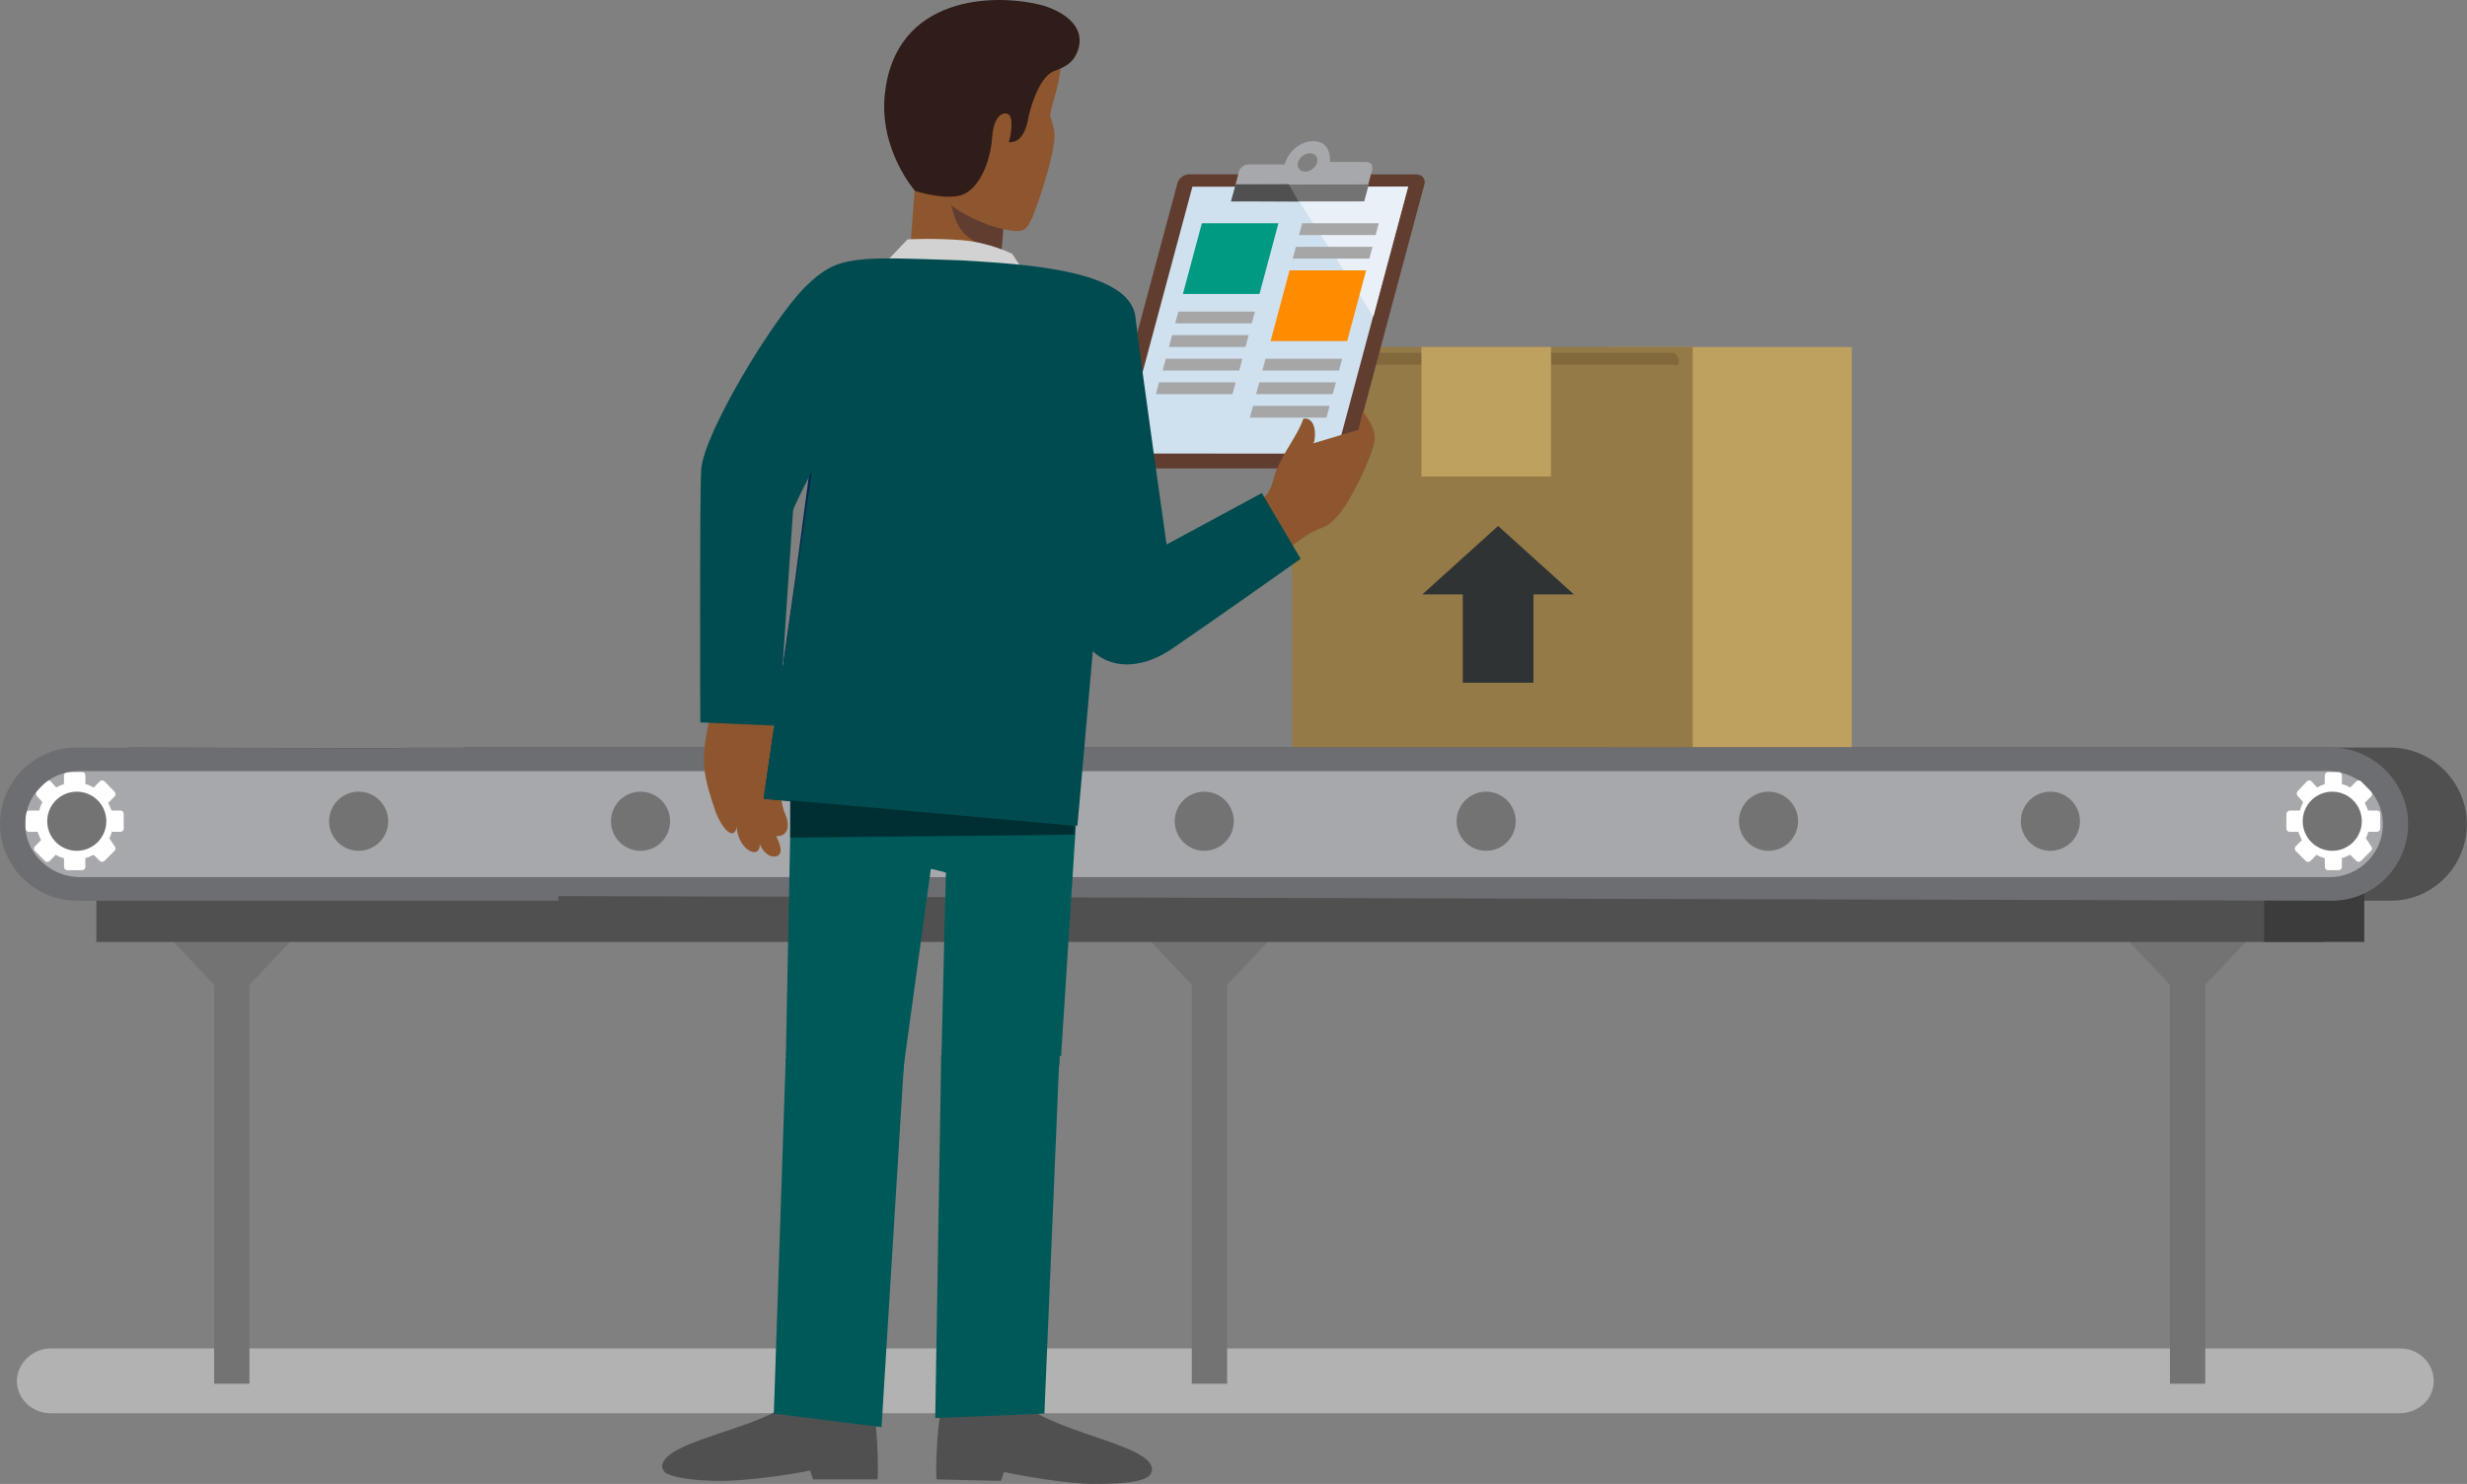 <svg width="512" height="308" viewBox="0 0 512 308" version="1.1" xmlns="http://www.w3.org/2000/svg" xmlns:xlink="http://www.w3.org/1999/xlink">
<rect x="0" y="0" width="512" height="308" fill="#808080" stroke="none"/>
<title>swimlane-trusted-secure</title>
<desc>Created using Figma</desc>
<g id="Canvas" transform="translate(-22823 -2405)">
<g id="swimlane-trusted-secure">
<g id="Group">
<g id="Vector">
<use xlink:href="#path0_fill" transform="translate(23157.2 2477.02)" fill="#BEA15F"/>
</g>
<g id="Vector">
<use xlink:href="#path1_fill" transform="matrix(-1 -4.52014e-11 4.51869e-11 -1 23174.3 2560.16)" fill="#937A47"/>
</g>
<g id="Vector">
<use xlink:href="#path2_fill" transform="translate(23094.2 2478.24)" fill="#82693C"/>
</g>
<g id="Vector">
<use xlink:href="#path3_fill" transform="matrix(-1 -3.51452e-11 3.51339e-11 -1 23144.9 2503.91)" fill="#BEA15F"/>
</g>
<g id="Vector">
<use xlink:href="#path4_fill" transform="translate(23118.2 2514.17)" fill="#303333"/>
</g>
</g>
<g id="Group">
<g id="Vector">
<use xlink:href="#path5_fill" transform="translate(23051.9 2441.18)" fill="#613D30"/>
</g>
<g id="Vector">
<use xlink:href="#path6_fill" transform="translate(23055.6 2443.75)" fill="#CFE0EE"/>
</g>
<g id="Vector">
<use xlink:href="#path7_fill" transform="translate(23090.7 2443.75)" fill="#E9F0F7"/>
</g>
<g id="Vector">
<use xlink:href="#path8_fill" transform="translate(23079.3 2434.3)" fill="#A7A8AB"/>
</g>
<g id="Vector">
<use xlink:href="#path9_fill" transform="translate(23078.5 2443.27)" fill="#737374"/>
</g>
<g id="Vector">
<use xlink:href="#path10_fill" transform="translate(23078.5 2443.23)" fill="#515050"/>
</g>
<g id="Vector">
<use xlink:href="#path11_fill" transform="translate(23086.7 2461.12)" fill="#FF8C00"/>
</g>
<g id="Vector">
<use xlink:href="#path12_fill" transform="translate(23068.5 2451.34)" fill="#009A83"/>
</g>
<g id="Group">
<g id="Vector">
<use xlink:href="#path13_fill" transform="translate(23066.9 2469.68)" fill="#A6A6A6"/>
</g>
</g>
<g id="Group">
<g id="Vector">
<use xlink:href="#path14_fill" transform="translate(23065.6 2474.57)" fill="#A6A6A6"/>
</g>
</g>
<g id="Group">
<g id="Vector">
<use xlink:href="#path15_fill" transform="translate(23064.3 2479.46)" fill="#A6A6A6"/>
</g>
</g>
<g id="Group">
<g id="Vector">
<use xlink:href="#path16_fill" transform="translate(23062.9 2484.35)" fill="#A6A6A6"/>
</g>
</g>
<g id="Group">
<g id="Vector">
<use xlink:href="#path15_fill" transform="translate(23085 2479.46)" fill="#A6A6A6"/>
</g>
</g>
<g id="Group">
<g id="Vector">
<use xlink:href="#path16_fill" transform="translate(23083.7 2484.35)" fill="#A6A6A6"/>
</g>
</g>
<g id="Group">
<g id="Vector">
<use xlink:href="#path17_fill" transform="translate(23082.4 2489.24)" fill="#A6A6A6"/>
</g>
</g>
<g id="Group">
<g id="Vector">
<use xlink:href="#path18_fill" transform="translate(23092.6 2451.34)" fill="#A6A6A6"/>
</g>
</g>
<g id="Group">
<g id="Vector">
<use xlink:href="#path19_fill" transform="translate(23091.3 2456.23)" fill="#A6A6A6"/>
</g>
</g>
</g>
<g id="Vector">
<use xlink:href="#path20_fill" transform="translate(22826.5 2684.88)" fill="#B2B2B2"/>
</g>
<g id="Vector">
<use xlink:href="#path21_fill" transform="translate(22835.2 2560.16)" fill="#515050"/>
</g>
<g id="Group">
<g id="Vector">
<use xlink:href="#path22_fill" transform="translate(22856.7 2598.06)" fill="#737373"/>
</g>
<g id="Vector">
<use xlink:href="#path23_fill" transform="translate(23059.6 2598.06)" fill="#737373"/>
</g>
<g id="Vector">
<use xlink:href="#path24_fill" transform="translate(23262.6 2598.06)" fill="#737373"/>
</g>
</g>
<g id="Vector">
<use xlink:href="#path25_fill" transform="translate(22843 2588.28)" fill="#515050"/>
</g>
<g id="Vector">
<use xlink:href="#path26_fill" transform="translate(23292.9 2588.28)" fill="#3C3C3C"/>
</g>
<g id="Group">
<g id="Vector">
<use xlink:href="#path27_fill" transform="translate(22825.3 2562.61)" fill="#A7A8AB"/>
</g>
</g>
<g id="Group">
<g id="Vector">
<use xlink:href="#path28_fill" transform="translate(22828.3 2565.24)" fill="#FFFFFF"/>
</g>
<g id="Vector">
<use xlink:href="#path29_fill" transform="translate(22835.3 2571.6)" fill="#75BEFF"/>
</g>
</g>
<g id="Vector">
<use xlink:href="#path30_fill" transform="translate(22823 2560.16)" fill="#6D6E71"/>
</g>
<g id="Group">
<g id="Vector">
<use xlink:href="#path31_fill" transform="translate(23297.5 2565.24)" fill="#FFFFFF"/>
</g>
<g id="Vector">
<use xlink:href="#path32_fill" transform="translate(23303.7 2571.6)" fill="#75BEFF"/>
</g>
</g>
<g id="Group">
<g id="Vector">
<use xlink:href="#path33_fill" transform="translate(22832.8 2569.32)" fill="#737374"/>
</g>
<g id="Vector">
<use xlink:href="#path34_fill" transform="translate(22891.3 2569.32)" fill="#737374"/>
</g>
<g id="Vector">
<use xlink:href="#path35_fill" transform="translate(22949.8 2569.32)" fill="#737374"/>
</g>
<g id="Vector">
<use xlink:href="#path36_fill" transform="translate(23008.3 2569.32)" fill="#737374"/>
</g>
<g id="Vector">
<use xlink:href="#path37_fill" transform="translate(23066.8 2569.32)" fill="#737374"/>
</g>
<g id="Vector">
<use xlink:href="#path38_fill" transform="translate(23125.3 2569.32)" fill="#737374"/>
</g>
<g id="Vector">
<use xlink:href="#path39_fill" transform="translate(23183.9 2569.32)" fill="#737374"/>
</g>
<g id="Vector">
<use xlink:href="#path40_fill" transform="translate(23242.4 2569.32)" fill="#737374"/>
</g>
<g id="Vector">
<use xlink:href="#path41_fill" transform="translate(23300.9 2569.32)" fill="#737374"/>
</g>
</g>
<g id="Vector">
<use xlink:href="#path42_fill" transform="translate(23080.7 2490.47)" fill="#8E562E"/>
</g>
<g id="Vector">
<use xlink:href="#path43_fill" transform="translate(23011.7 2442.78)" fill="#8E562E"/>
</g>
<g id="Vector">
<use xlink:href="#path44_fill" transform="translate(23019 2442.54)" fill="#613D30"/>
</g>
<g id="Vector">
<use xlink:href="#path45_fill" transform="translate(23006.2 2454.59)" fill="#D2D2D2"/>
</g>
<g id="Vector">
<use xlink:href="#path46_fill" transform="translate(22969.1 2535.84)" fill="#8E562E"/>
</g>
<g id="Vector">
<use xlink:href="#path47_fill" transform="translate(22971.9 2542.29)" fill="#F3F3F3"/>
</g>
<g id="Vector">
<use xlink:href="#path48_fill" transform="translate(22991.4 2562.41)" fill="#CE9C5F"/>
</g>
<g id="Vector">
<use xlink:href="#path49_fill" transform="translate(23019.9 2545.94)" fill="#2139B5"/>
</g>
<g id="Vector">
<use xlink:href="#path50_fill" transform="translate(23018.4 2560.23)" fill="#005959"/>
</g>
<g id="Vector">
<use xlink:href="#path51_fill" transform="translate(22992 2547.81)" fill="#005959"/>
</g>
<g id="Vector">
<use xlink:href="#path52_fill" transform="translate(22981.5 2459.64)" fill="#002050"/>
</g>
<g id="Vector">
<use xlink:href="#path53_fill" transform="translate(22987.3 2547.15)" fill="#002050"/>
</g>
<g id="Vector">
<use xlink:href="#path54_fill" transform="translate(22986.1 2560.85)" fill="#005959"/>
</g>
<g id="Vector">
<use xlink:href="#path55_fill" transform="translate(22988.9 2685.38)" fill="#001129"/>
</g>
<g id="Vector">
<use xlink:href="#path56_fill" transform="translate(22960.4 2694.99)" fill="#505050"/>
</g>
<g id="Vector">
<use xlink:href="#path57_fill" transform="translate(22986.1 2612.7)" fill="#005959"/>
</g>
<g id="Vector">
<use xlink:href="#path58_fill" transform="translate(22983.6 2624.5)" fill="#005959"/>
</g>
<g id="Vector">
<use xlink:href="#path59_fill" transform="translate(23018.7 2684.45)" fill="#001129"/>
</g>
<g id="Vector">
<use xlink:href="#path60_fill" transform="translate(23017.3 2695.3)" fill="#505050"/>
</g>
<g id="Vector">
<use xlink:href="#path61_fill" transform="translate(23018.4 2611.77)" fill="#005959"/>
</g>
<g id="Vector">
<use xlink:href="#path62_fill" transform="translate(23017.1 2623.88)" fill="#005959"/>
</g>
<g id="Vector">
<use xlink:href="#path63_fill" transform="translate(23076.5 2510.22)" fill="#F3F3F3"/>
</g>
<g id="Vector">
<use xlink:href="#path64_fill" transform="translate(23015.1 2416.14)" fill="#8E562E"/>
</g>
<g id="Vector">
<use xlink:href="#path65_fill" transform="translate(23006.5 2405)" fill="#301D19"/>
</g>
<g id="Vector">
<use xlink:href="#path66_fill" transform="translate(22968.3 2458.64)" fill="#004B50"/>
</g>
<g id="Vector">
<use xlink:href="#path67_fill" transform="translate(22987 2571.11)" fill="#002F33"/>
</g>
<g id="Vector">
<use xlink:href="#path68_fill" transform="translate(23087.8 2491.87)" fill="#8E562E"/>
</g>
</g>
</g>
<defs>
<path id="path0_fill" d="M 50.123 0L 9.55096e-06 0L 9.55096e-06 83.145L 50.123 83.145L 50.123 0Z"/>
<path id="path1_fill" d="M 83.132 0L -9.10326e-06 0L -9.10326e-06 83.145L 83.132 83.145L 83.132 0Z"/>
<path id="path2_fill" d="M 76.243 2.445L 1.005 2.445C 0.45 2.976 -2.68621e-06 2.414 -2.68621e-06 1.717C -2.68621e-06 1.02 0.45 0.457 1.005 -1.45526e-06L 76.243 -1.45526e-06C 76.798 0.457 77.248 1.021 77.248 1.717C 77.248 2.412 76.798 2.976 76.243 2.445Z"/>
<path id="path3_fill" d="M 26.895 0L -9.10326e-06 0L -9.10326e-06 26.9L 26.895 26.9L 26.895 0Z"/>
<path id="path4_fill" d="M 15.717 4.47773e-06L 6.11858e-06 14.199L 8.382 14.199L 8.382 32.54L 23.052 32.54L 23.052 14.199L 31.436 14.199L 15.717 4.47773e-06Z"/>
<path id="path5_fill" d="M 48.985 61.059L 1.512 61.037C 0.443 61.037 -0.206 60.231 0.059 59.239L 15.48 1.796C 15.747 0.805 16.829 -1.15675e-06 17.897 -1.15675e-06L 64.975 0.022C 66.407 0.022 66.991 1.064 66.726 2.052L 51.397 59.27C 51.132 60.258 50.052 61.059 48.985 61.059Z"/>
<path id="path6_fill" d="M 44.742 55.415L -2.83544e-06 55.382L 14.872 6.53003e-07L 59.588 6.53003e-07L 44.742 55.415Z"/>
<path id="path7_fill" d="M 17.332 26.979L 24.559 6.53003e-07L 7.01399e-06 0.032C 4.435 7.114 11.438 17.579 17.332 26.979Z"/>
<path id="path8_fill" d="M 27.295 4.32L 19.702 4.32C 19.702 4.32 20.223 0.023 16.246 8.11665e-05C 13.701 -0.015 11.101 1.975 10.333 4.833L 2.775 4.833C 1.599 4.833 0.914 5.972 0.914 5.972L -6.86475e-06 9.515L 27.529 9.483L 28.496 5.889C 28.663 4.992 28.19 4.32 27.295 4.32ZM 14.549 6.32C 13.45 6.32 12.789 5.467 13.071 4.415C 13.354 3.364 14.473 2.512 15.572 2.513C 16.672 2.513 17.333 3.366 17.05 4.418C 16.768 5.468 15.648 6.32 14.549 6.32Z"/>
<path id="path9_fill" d="M 0.973 0.064L 8.80479e-06 3.559L 27.634 3.528L 28.579 1.08212e-06L 0.973 0.064Z"/>
<path id="path10_fill" d="M 11.959 5.59717e-07L 0.971 0.033L -2.08927e-06 3.528L 14.002 3.592L 11.959 5.59717e-07Z"/>
<path id="path11_fill" d="M 15.893 14.673L -2.98468e-06 14.673L 3.93 -1.45526e-06L 19.823 -1.45526e-06L 15.893 14.673Z"/>
<path id="path12_fill" d="M 15.893 14.673L 3.58161e-06 14.673L 3.932 -1.45526e-06L 19.824 -1.45526e-06L 15.893 14.673Z"/>
<path id="path13_fill" d="M 15.893 2.445L 8.05862e-06 2.445L 0.655 -1.45526e-06L 16.548 -1.45526e-06L 15.893 2.445Z"/>
<path id="path14_fill" d="M 15.893 2.445L 9.10326e-06 2.445L 0.654 -1.45526e-06L 16.547 -1.45526e-06L 15.893 2.445Z"/>
<path id="path15_fill" d="M 15.893 2.445L 1.49234e-06 2.445L 0.655 -1.45526e-06L 16.548 -1.45526e-06L 15.893 2.445Z"/>
<path id="path16_fill" d="M 15.893 2.445L -6.11859e-06 2.445L 0.655 3.20904e-06L 16.548 3.20904e-06L 15.893 2.445Z"/>
<path id="path17_fill" d="M 15.893 2.445L 4.92471e-06 2.445L 0.655 3.20904e-06L 16.548 3.20904e-06L 15.893 2.445Z"/>
<path id="path18_fill" d="M 15.893 2.445L -5.37242e-06 2.445L 0.655 -1.45526e-06L 16.548 -1.45526e-06L 15.893 2.445Z"/>
<path id="path19_fill" d="M 15.893 2.445L 5.67088e-06 2.445L 0.655 -1.45526e-06L 16.548 -1.45526e-06L 15.893 2.445Z"/>
<path id="path20_fill" d="M 501.09 9.265C 500.001 11.877 497.294 13.45 494.463 13.45L 6.981 13.45C 3.247 13.45 6.52897e-08 10.54 6.52897e-08 6.735C 6.52897e-08 3.153 3.247 -6.11957e-06 6.981 -6.11957e-06C 111.992 -6.11957e-06 494.641 -6.11957e-06 494.641 -6.11957e-06C 499.502 -6.11957e-06 502.957 4.787 501.09 9.265Z"/>
<path id="path21_fill" d="M 483.838 3.20904e-06L 83.946 3.20904e-06L 83.946 0.177L 15.779 3.20904e-06C 7.064 3.20904e-06 4.94337e-07 7.179 4.94337e-07 15.895C 4.94337e-07 24.612 7.221 31.791 15.936 31.791L 115.903 31.791L 115.903 30.832L 483.996 31.791C 492.711 31.791 499.775 24.612 499.775 15.895C 499.775 7.179 492.552 3.20904e-06 483.838 3.20904e-06Z"/>
<path id="path22_fill" d="M -5.78281e-07 -6.11957e-06L 10.742 11.338L 10.742 94.149L 18.077 94.149L 18.077 11.348L 28.831 -6.11957e-06L -5.78281e-07 -6.11957e-06Z"/>
<path id="path23_fill" d="M 28.831 -6.11957e-06L 6.41705e-06 -6.11957e-06L 10.742 11.338L 10.742 94.149L 18.077 94.149L 18.077 11.348L 28.831 -6.11957e-06Z"/>
<path id="path24_fill" d="M 18.078 94.149L 18.078 11.348L 28.831 -6.11957e-06L -1.22372e-05 -6.11957e-06L 10.742 11.338L 10.742 94.149L 18.078 94.149Z"/>
<path id="path25_fill" d="M 462.114 -6.11957e-06L 0 -6.11957e-06L 0 12.227L 462.114 12.227L 462.114 -6.11957e-06Z"/>
<path id="path26_fill" d="M 20.783 -6.11957e-06L 9.55096e-06 -6.11957e-06L 9.55096e-06 12.227L 20.783 12.227L 20.783 -6.11957e-06Z"/>
<path id="path27_fill" d="M 482.402 25.677L 13.25 25.677C 6.314 25.677 0.322 20.35 0.013 13.419C -0.315 6.065 5.615 -6.11957e-06 12.975 -6.11957e-06L 482.127 -6.11957e-06C 489.064 -6.11957e-06 495.055 5.327 495.365 12.258C 495.692 19.612 489.763 25.677 482.402 25.677Z"/>
<path id="path28_fill" d="M 20.382 11.744L 20.37 8.67C 20.37 8.489 20.298 8.315 20.172 8.187C 20.046 8.059 19.873 7.988 19.697 7.989L 17.854 7.998C 17.835 7.934 17.771 7.784 17.683 7.594C 17.541 7.183 17.37 6.786 17.166 6.405L 18.481 5.082C 18.607 4.954 18.679 4.781 18.68 4.6C 18.681 4.418 18.613 4.243 18.488 4.113L 16.403 1.949C 16.136 1.671 15.694 1.669 15.422 1.942L 14.14 3.232C 13.586 2.892 13.042 2.656 12.414 2.485L 12.425 0.697C 12.427 0.326 12.154 0.021 11.812 0.021L 8.677 1.56737e-05C 8.299 -0.002 7.989 0.302 7.987 0.681L 7.973 2.516C 7.421 2.681 6.889 2.915 6.384 3.217L 5.259 1.973C 4.99 1.675 4.523 1.671 4.25 1.966L 2.347 4.004C 2.23 4.129 2.164 4.3 2.163 4.479C 2.161 4.657 2.225 4.829 2.34 4.956L 3.521 6.259C 3.52 6.263 3.517 6.265 3.516 6.269C 3.51 6.262 3.503 6.254 3.496 6.247L 3.494 6.262C 3.346 6.54 3.22 6.82 3.111 7.106L 3.111 7.108C 3.005 7.39 2.916 7.682 2.842 7.99C 2.842 7.99 1.819 7.99 0.91 7.99C 1.59581e-05 7.99 0.02 8.775 0.02 8.775L 1.60071e-05 11.715C -0.001 11.892 0.067 12.062 0.191 12.189C 0.201 12.199 0.212 12.205 0.221 12.215C 0.342 12.341 0.511 12.42 0.698 12.418L 2.488 12.411C 2.55 12.636 3.048 13.787 3.235 14.122L 1.946 15.43C 1.823 15.556 1.753 15.725 1.754 15.903C 1.754 16.08 1.825 16.25 1.95 16.375L 4.04 18.463C 4.309 18.732 4.747 18.731 5.014 18.459L 6.269 17.187C 6.822 17.513 7.363 17.736 7.988 17.896L 7.997 19.724C 7.998 20.09 8.297 20.386 8.664 20.384L 11.755 20.37C 12.121 20.368 12.417 20.071 12.416 19.704L 12.41 17.879C 13.006 17.71 13.58 17.471 14.123 17.167L 15.428 18.452C 15.691 18.711 16.114 18.709 16.376 18.448L 18.486 16.34C 18.61 16.216 18.68 16.046 18.68 15.871C 18.68 15.695 18.608 15.527 18.482 15.403L 17.383 13.735C 17.428 13.658 17.486 13.578 17.602 13.297C 17.718 13.016 17.816 12.724 17.896 12.414L 19.717 12.408C 19.894 12.408 20.064 12.337 20.189 12.213C 20.314 12.089 20.383 11.919 20.382 11.744Z"/>
<path id="path29_fill" d="M 3.471 6.943C 5.388 6.943 6.941 5.388 6.941 3.471C 6.941 1.554 5.388 -5.37328e-06 3.471 -5.37328e-06C 1.554 -5.37328e-06 0 1.554 0 3.471C 0 5.388 1.554 6.943 3.471 6.943Z"/>
<path id="path30_fill" d="M 483.838 3.20904e-06L 83.946 3.20904e-06L 83.946 0.177L 15.779 3.20904e-06C 7.064 3.20904e-06 5.80652e-11 7.179 5.80652e-11 15.895C 5.80652e-11 24.612 7.221 31.791 15.936 31.791L 115.903 31.791L 115.903 30.832L 483.996 31.791C 492.711 31.791 499.775 24.612 499.775 15.895C 499.775 7.179 492.552 3.20904e-06 483.838 3.20904e-06ZM 491.51 23.451C 489.383 25.675 486.507 26.9 483.41 26.9L 115.901 26.9L 83.945 26.9L 16.635 26.9C 10.605 26.9 5.49 22.186 5.232 16.394C 5.098 13.384 6.174 10.523 8.262 8.34C 10.389 6.116 13.266 4.891 16.362 4.891L 83.945 4.891L 115.901 4.891L 483.137 4.891C 489.167 4.891 494.282 9.604 494.54 15.396C 494.674 18.407 493.599 21.267 491.51 23.451Z"/>
<path id="path31_fill" d="M 19.497 11.744L 19.485 8.67C 19.485 8.489 19.413 8.315 19.287 8.187C 19.161 8.059 18.988 7.988 18.812 7.989L 16.969 7.998C 16.95 7.934 16.886 7.784 16.797 7.594C 16.656 7.183 16.485 6.786 16.28 6.405L 17.596 5.082C 17.722 4.954 17.794 4.781 17.795 4.6C 17.796 4.418 17.728 4.243 17.603 4.113L 15.518 1.949C 15.251 1.671 14.808 1.669 14.537 1.942L 13.255 3.232C 12.701 2.892 12.157 2.656 11.528 2.485L 11.539 0.697C 11.542 0.326 11.269 0.021 10.927 0.021L 8.677 1.56737e-05C 8.299 -0.002 7.989 0.302 7.987 0.681L 7.973 2.516C 7.421 2.681 6.889 2.915 6.384 3.217L 5.259 1.973C 4.99 1.675 4.523 1.671 4.249 1.966L 2.347 4.004C 2.23 4.129 2.164 4.3 2.163 4.479C 2.161 4.657 2.225 4.829 2.34 4.956L 3.521 6.259C 3.52 6.263 3.517 6.265 3.516 6.269C 3.51 6.262 3.503 6.254 3.496 6.247L 3.494 6.262C 3.346 6.54 3.22 6.82 3.111 7.106L 3.111 7.108C 3.005 7.39 2.916 7.682 2.842 7.99C 2.842 7.99 1.819 7.99 0.91 7.99C 8.8899e-06 7.99 0.02 8.775 0.02 8.775L 2.35574e-05 11.715C -0.001 11.892 0.067 12.062 0.191 12.189C 0.201 12.199 0.212 12.205 0.221 12.215C 0.342 12.341 0.511 12.42 0.698 12.418L 2.488 12.411C 2.55 12.636 3.048 13.787 3.235 14.122L 1.946 15.43C 1.823 15.556 1.753 15.725 1.754 15.903C 1.754 16.08 1.825 16.25 1.95 16.375L 4.04 18.463C 4.309 18.732 4.747 18.731 5.014 18.459L 6.269 17.187C 6.822 17.513 7.363 17.736 7.988 17.896L 7.997 19.724C 7.998 20.09 8.297 20.386 8.664 20.384L 10.868 20.37C 11.235 20.368 11.531 20.071 11.528 19.704L 11.522 17.879C 12.119 17.71 12.692 17.471 13.235 17.167L 14.541 18.452C 14.803 18.711 15.227 18.709 15.488 18.448L 17.598 16.34C 17.723 16.216 17.793 16.046 17.793 15.871C 17.793 15.695 17.721 15.527 17.595 15.403L 16.495 13.735C 16.541 13.658 16.598 13.578 16.714 13.297C 16.831 13.016 16.928 12.724 17.009 12.414L 18.829 12.408C 19.007 12.408 19.177 12.337 19.301 12.213C 19.428 12.089 19.498 11.919 19.497 11.744Z"/>
<path id="path32_fill" d="M 3.471 6.943C 5.388 6.943 6.941 5.388 6.941 3.471C 6.941 1.554 5.388 -5.37328e-06 3.471 -5.37328e-06C 1.554 -5.37328e-06 5.37242e-06 1.554 5.37242e-06 3.471C 5.37242e-06 5.388 1.554 6.943 3.471 6.943Z"/>
<path id="path33_fill" d="M 6.135 12.271C 9.523 12.271 12.269 9.524 12.269 6.136C 12.269 2.747 9.523 9.25398e-06 6.135 9.25398e-06C 2.747 9.25398e-06 0 2.747 0 6.136C 0 9.524 2.747 12.271 6.135 12.271Z"/>
<path id="path34_fill" d="M 6.135 12.271C 9.523 12.271 12.269 9.524 12.269 6.136C 12.269 2.747 9.523 9.25398e-06 6.135 9.25398e-06C 2.747 9.25398e-06 -2.01466e-06 2.747 -2.01466e-06 6.136C -2.01466e-06 9.524 2.747 12.271 6.135 12.271Z"/>
<path id="path35_fill" d="M 6.135 12.271C 9.523 12.271 12.269 9.524 12.269 6.136C 12.269 2.747 9.523 9.25398e-06 6.135 9.25398e-06C 2.747 9.25398e-06 0 2.747 0 6.136C 0 9.524 2.747 12.271 6.135 12.271Z"/>
<path id="path36_fill" d="M 6.135 12.271C 9.523 12.271 12.269 9.524 12.269 6.136C 12.269 2.747 9.523 9.25398e-06 6.135 9.25398e-06C 2.747 9.25398e-06 -8.50633e-06 2.747 -8.50633e-06 6.136C -8.50633e-06 9.524 2.747 12.271 6.135 12.271Z"/>
<path id="path37_fill" d="M 6.135 12.271C 9.523 12.271 12.269 9.524 12.269 6.136C 12.269 2.747 9.523 9.25398e-06 6.135 9.25398e-06C 2.747 9.25398e-06 2.23851e-06 2.747 2.23851e-06 6.136C 2.23851e-06 9.524 2.747 12.271 6.135 12.271Z"/>
<path id="path38_fill" d="M 6.135 12.271C 9.523 12.271 12.269 9.524 12.269 6.136C 12.269 2.747 9.523 9.25398e-06 6.135 9.25398e-06C 2.747 9.25398e-06 -5.67088e-06 2.747 -5.67088e-06 6.136C -5.67088e-06 9.524 2.747 12.271 6.135 12.271Z"/>
<path id="path39_fill" d="M 6.135 12.271C 9.523 12.271 12.269 9.524 12.269 6.136C 12.269 2.747 9.523 9.25398e-06 6.135 9.25398e-06C 2.747 9.25398e-06 5.07395e-06 2.747 5.07395e-06 6.136C 5.07395e-06 9.524 2.747 12.271 6.135 12.271Z"/>
<path id="path40_fill" d="M 6.135 12.271C 9.523 12.271 12.269 9.524 12.269 6.136C 12.269 2.747 9.523 9.25398e-06 6.135 9.25398e-06C 2.747 9.25398e-06 1.58188e-05 2.747 1.58188e-05 6.136C 1.58188e-05 9.524 2.747 12.271 6.135 12.271Z"/>
<path id="path41_fill" d="M 6.135 12.271C 9.523 12.271 12.269 9.524 12.269 6.136C 12.269 2.747 9.523 9.25398e-06 6.135 9.25398e-06C 2.747 9.25398e-06 -1.07448e-05 2.747 -1.07448e-05 6.136C -1.07448e-05 9.524 2.747 12.271 6.135 12.271Z"/>
<path id="path42_fill" d="M 8.923 29.126C 8.923 29.126 13.141 25.244 16.536 24.139C 20.299 22.914 23.229 16.427 23.886 15.3C 24.229 14.709 27.051 9.007 27.556 6.114C 28.061 3.221 25.111 3.20904e-06 25.111 3.20904e-06L 24.279 3.726L 11.637 7.511C 11.637 7.511 7.874 10.924 7.175 12.237C 6.474 13.55 6.563 16.087 4.55 17.837C 2.538 19.587 7.76016e-06 21.25 7.76016e-06 21.25L 8.923 29.126Z"/>
<path id="path43_fill" d="M 18.595 18.494C 19.809 1.682 19.809 1.682 19.809 1.682C 1.243 -2.18639e-06 1.243 8.76889e-07 1.243 8.76889e-07C 0.029 16.482 0.029 16.482 0.029 16.482C -0.28 20.506 1.85 24.871 8.838 25.541C 15.529 26.211 18.287 22.188 18.595 18.494Z"/>
<path id="path44_fill" d="M 0.853 2.887C 2.56 9.712 2.793 11.747 11.812 15.161C 13.05 0.553 12.768 2.81 12.768 2.81C 6.169 1.247 -5.82012e-06 -4.10459e-07 -5.82012e-06 -4.10459e-07L 0.853 2.887Z"/>
<path id="path45_fill" d="M 5.144 0.097C 5.144 0.097 10.3 -0.201 16.274 0.247C 22.114 0.684 26.905 3.113 26.905 3.113L 29.574 7.248L 7.61092e-06 5.498L 5.144 0.097Z"/>
<path id="path46_fill" d="M 1.116 18.54C -0.874 27.36 -0.076 30.31 2.507 37.925C 4.372 42.294 6.424 43.238 6.803 40.789C 7.007 45.517 11.672 47.843 11.587 44.344C 12.01 45.664 13.609 47.483 15.287 46.797C 16.653 46.073 15.449 43.688 14.978 42.679C 16.514 42.916 18.277 41.617 16.913 38.271C 15.758 35.574 16.088 33.437 16.088 33.437C 18.517 36.001 20.665 36.333 21.561 34.591C 19.492 31.763 18.105 26.501 15.914 22.4C 15.396 21.694 14.878 20.987 14.361 20.279C 15.296 -2.33215e-06 15.296 -2.68664e-06 15.296 -2.68664e-06C 1.271 5.365 1.271 5.365 1.271 5.365L 1.116 18.54Z"/>
<path id="path47_fill" d="M 5.96935e-07 5.003L 16.855 5.728L 17.052 0.392L 0.145 -3.50756e-06L 5.96935e-07 5.003Z"/>
<path id="path48_fill" d="M -6.56629e-06 6.846C 2.174 4.336 5.27 9.02 6.52 9.944C 9.302 11.498 11.476 10.564 11.79 9.02C 8.997 7.161 5.889 2.793 2.488 7.46289e-07L -6.56629e-06 6.846Z"/>
<path id="path49_fill" d="M 27.309 15.226C 27.004 23.312 20.179 29.823 12.116 29.519C 4.032 29.519 -4.47701e-07 22.694 -4.47701e-07 14.292C 0.315 6.238 4.652 -0.305 12.746 0.011C 21.114 0.315 27.309 7.161 27.309 15.226Z"/>
<path id="path50_fill" d="M 24.821 63.952L -1.04464e-06 63.333L 1.543 8.95546e-07L 28.853 0.934L 24.821 63.952Z"/>
<path id="path51_fill" d="M 48.719 43.8C 53.685 4.6643e-06 53.685 -3.58219e-06 53.685 -3.58219e-06C 0 -3.58219e-06 2.68621e-06 -3.58219e-06 2.68621e-06 -3.58219e-06L 2.68621e-06 43.8C 2.68621e-06 41.626 10.846 37.573 24.517 37.573"/>
<path id="path52_fill" d="M 32.265 113.959L -8.65556e-06 111.165L 6.51 65.81L 13.639 12.096L 22.029 1.859L 43.426 -1.00749e-06L 37.536 97.492L 32.265 113.959Z"/>
<path id="path53_fill" d="M 0.043 13.704C -0.577 22.105 5.617 28.931 13.986 29.551C 22.081 29.855 31.372 23.66 31.992 15.574C 32.612 7.509 23.939 0.347 15.539 0.043C 7.477 -0.578 0.663 5.649 0.043 13.704Z"/>
<path id="path54_fill" d="M -2.23851e-06 63.332L 24.527 64.918L 33.2 1.868L 1.249 -3.80607e-06L -2.23851e-06 63.332Z"/>
<path id="path55_fill" d="M 15.528 18.322L 2.23851e-06 17.392L 0.934 -8.95546e-06L 15.224 0.934L 15.528 18.322Z"/>
<path id="path56_fill" d="M 44.697 17.08C 31.342 17.08 31.342 17.08 31.342 17.08C 30.722 15.22 30.722 15.22 30.722 15.22C 26.69 16.151 17.084 17.391 12.4 17.391C 8.684 17.391 3.412 17.08 0.934 15.839C 0.619 15.839 -3.88008e-06 14.91 -3.88008e-06 14.289C 0.62 8.707 22.038 6.537 27.624 -8.95546e-07C 27.928 -8.95546e-07 41.567 1.55 43.143 0.309C 44.697 1.86 45.011 16.77 44.697 17.08Z"/>
<path id="path57_fill" d="M 24.541 13.066C 24.845 6.209 19.575 0.318 12.729 0.013C 5.914 -0.302 0.329 4.97 0.013 11.796C -0.291 18.643 4.665 24.229 11.489 24.848C 18.335 25.153 24.225 19.881 24.541 13.066Z"/>
<path id="path58_fill" d="M 27.006 1.27L 2.478 6.56734e-06L 6.56629e-06 73.901L 22.354 76.717L 27.006 1.27Z"/>
<path id="path59_fill" d="M 8.95403e-06 17.386L 15.528 17.696L 16.148 0.62L 1.554 -4.92551e-06L 8.95403e-06 17.386Z"/>
<path id="path60_fill" d="M 0.103 16.768C 13.437 17.079 13.437 17.079 13.437 17.079C 14.077 15.218 14.077 15.218 14.077 15.218C 18.109 16.148 27.727 17.699 32.378 17.699C 35.781 17.699 41.051 17.699 43.561 16.459C 44.181 16.15 44.799 15.528 44.799 14.599C 44.495 9.328 22.761 6.847 17.491 0.309C 16.871 0.309 3.516 1.24 1.962 5.07476e-06C 0.103 1.548 -0.202 16.458 0.103 16.768Z"/>
<path id="path61_fill" d="M -1.04464e-06 12.11C 0.304 5.284 5.89 -0.293 12.736 0.012C 19.56 0.327 24.821 5.903 24.517 12.729C 24.517 19.577 18.931 24.848 12.085 24.532C 5.27 24.532 -1.04464e-06 18.641 -1.04464e-06 12.11Z"/>
<path id="path62_fill" d="M 1.238 1.94035e-06L 25.755 0.62L 22.657 74.521L -1.64157e-06 75.452L 1.238 1.94035e-06Z"/>
<path id="path63_fill" d="M -1.79081e-06 3.092L 8.713 14.593L 12.856 11.513L 4.098 -2.98515e-07L -1.79081e-06 3.092Z"/>
<path id="path64_fill" d="M 28.123 2.024C 27.746 7.223 25.533 12.088 25.908 13.188C 26.829 15.884 27.131 16.856 26.148 21.269C 25.077 26.074 22.551 33.402 21.773 34.773C 20.869 36.365 20.672 37.603 15.205 36.202C 9.738 34.801 2.123 30.487 1.458 26.638C 0.895 23.383 1.299 22.203 0.66 20.537C 0.02 18.87 -2.189 6.859 7.778 2.13C 17.745 -2.6 28.123 2.024 28.123 2.024Z"/>
<path id="path65_fill" d="M 40.405 9.786C 41.418 5.466 37.597 2.621 33.129 1.188C 23.2 -1.544 2.285 -1.103 0.131 19.576C -1.074 31.146 6.413 39.658 6.444 39.657C 7.853 40.074 13.225 41.533 16.178 40.448C 19.596 39.193 22.028 33.932 22.422 28.42C 22.815 22.908 25.815 22.912 26.233 24.347C 26.834 26.411 25.856 29.546 25.856 29.546C 25.856 29.546 26.723 29.561 27.389 29.233C 28.85 28.516 29.632 26.279 29.872 24.713C 30.111 23.147 32.025 16.026 35.187 14.792C 37.445 13.912 39.488 13.193 40.405 9.786Z"/>
<path id="path66_fill" d="M 116.588 48.696L 96.814 59.373C 96.814 59.373 91.914 25.07 90.339 12.117C 89.141 2.261 66.715 1.157 54.111 0.395L 54.116 0.39C 32.066 -0.31 28.568 -0.835 21.742 5.991C 14.918 12.817 0.568 36.619 0.219 43.97C -0.131 51.321 0.044 96.302 0.044 96.302L 15.396 96.962L 13.158 112.163L 78.307 117.738L 81.5 81.553C 86.295 85.932 92.887 84.463 97.864 81.074C 106.089 75.474 124.637 62.346 124.637 62.346L 116.588 48.696ZM 19.292 52.372C 19.345 51.801 20.915 48.611 23.147 44.313L 17.065 85.617C 17.91 72.82 19.177 53.647 19.292 52.372Z"/>
<path id="path67_fill" d="M -2.98468e-06 7.751L 58.954 7.131L 58.954 5.272L -2.98468e-06 4.77625e-06L -2.98468e-06 7.751Z"/>
<path id="path68_fill" d="M 7.078 11.81C 4.249 10.534 7.659 5.951 7.989 4.606C 8.515 1.31 7.193 -0.296 5.687 0.045C 4.558 3.477 1.597 6.851 5.52165e-06 11.023L 7.078 11.81Z"/>
</defs>
</svg>
